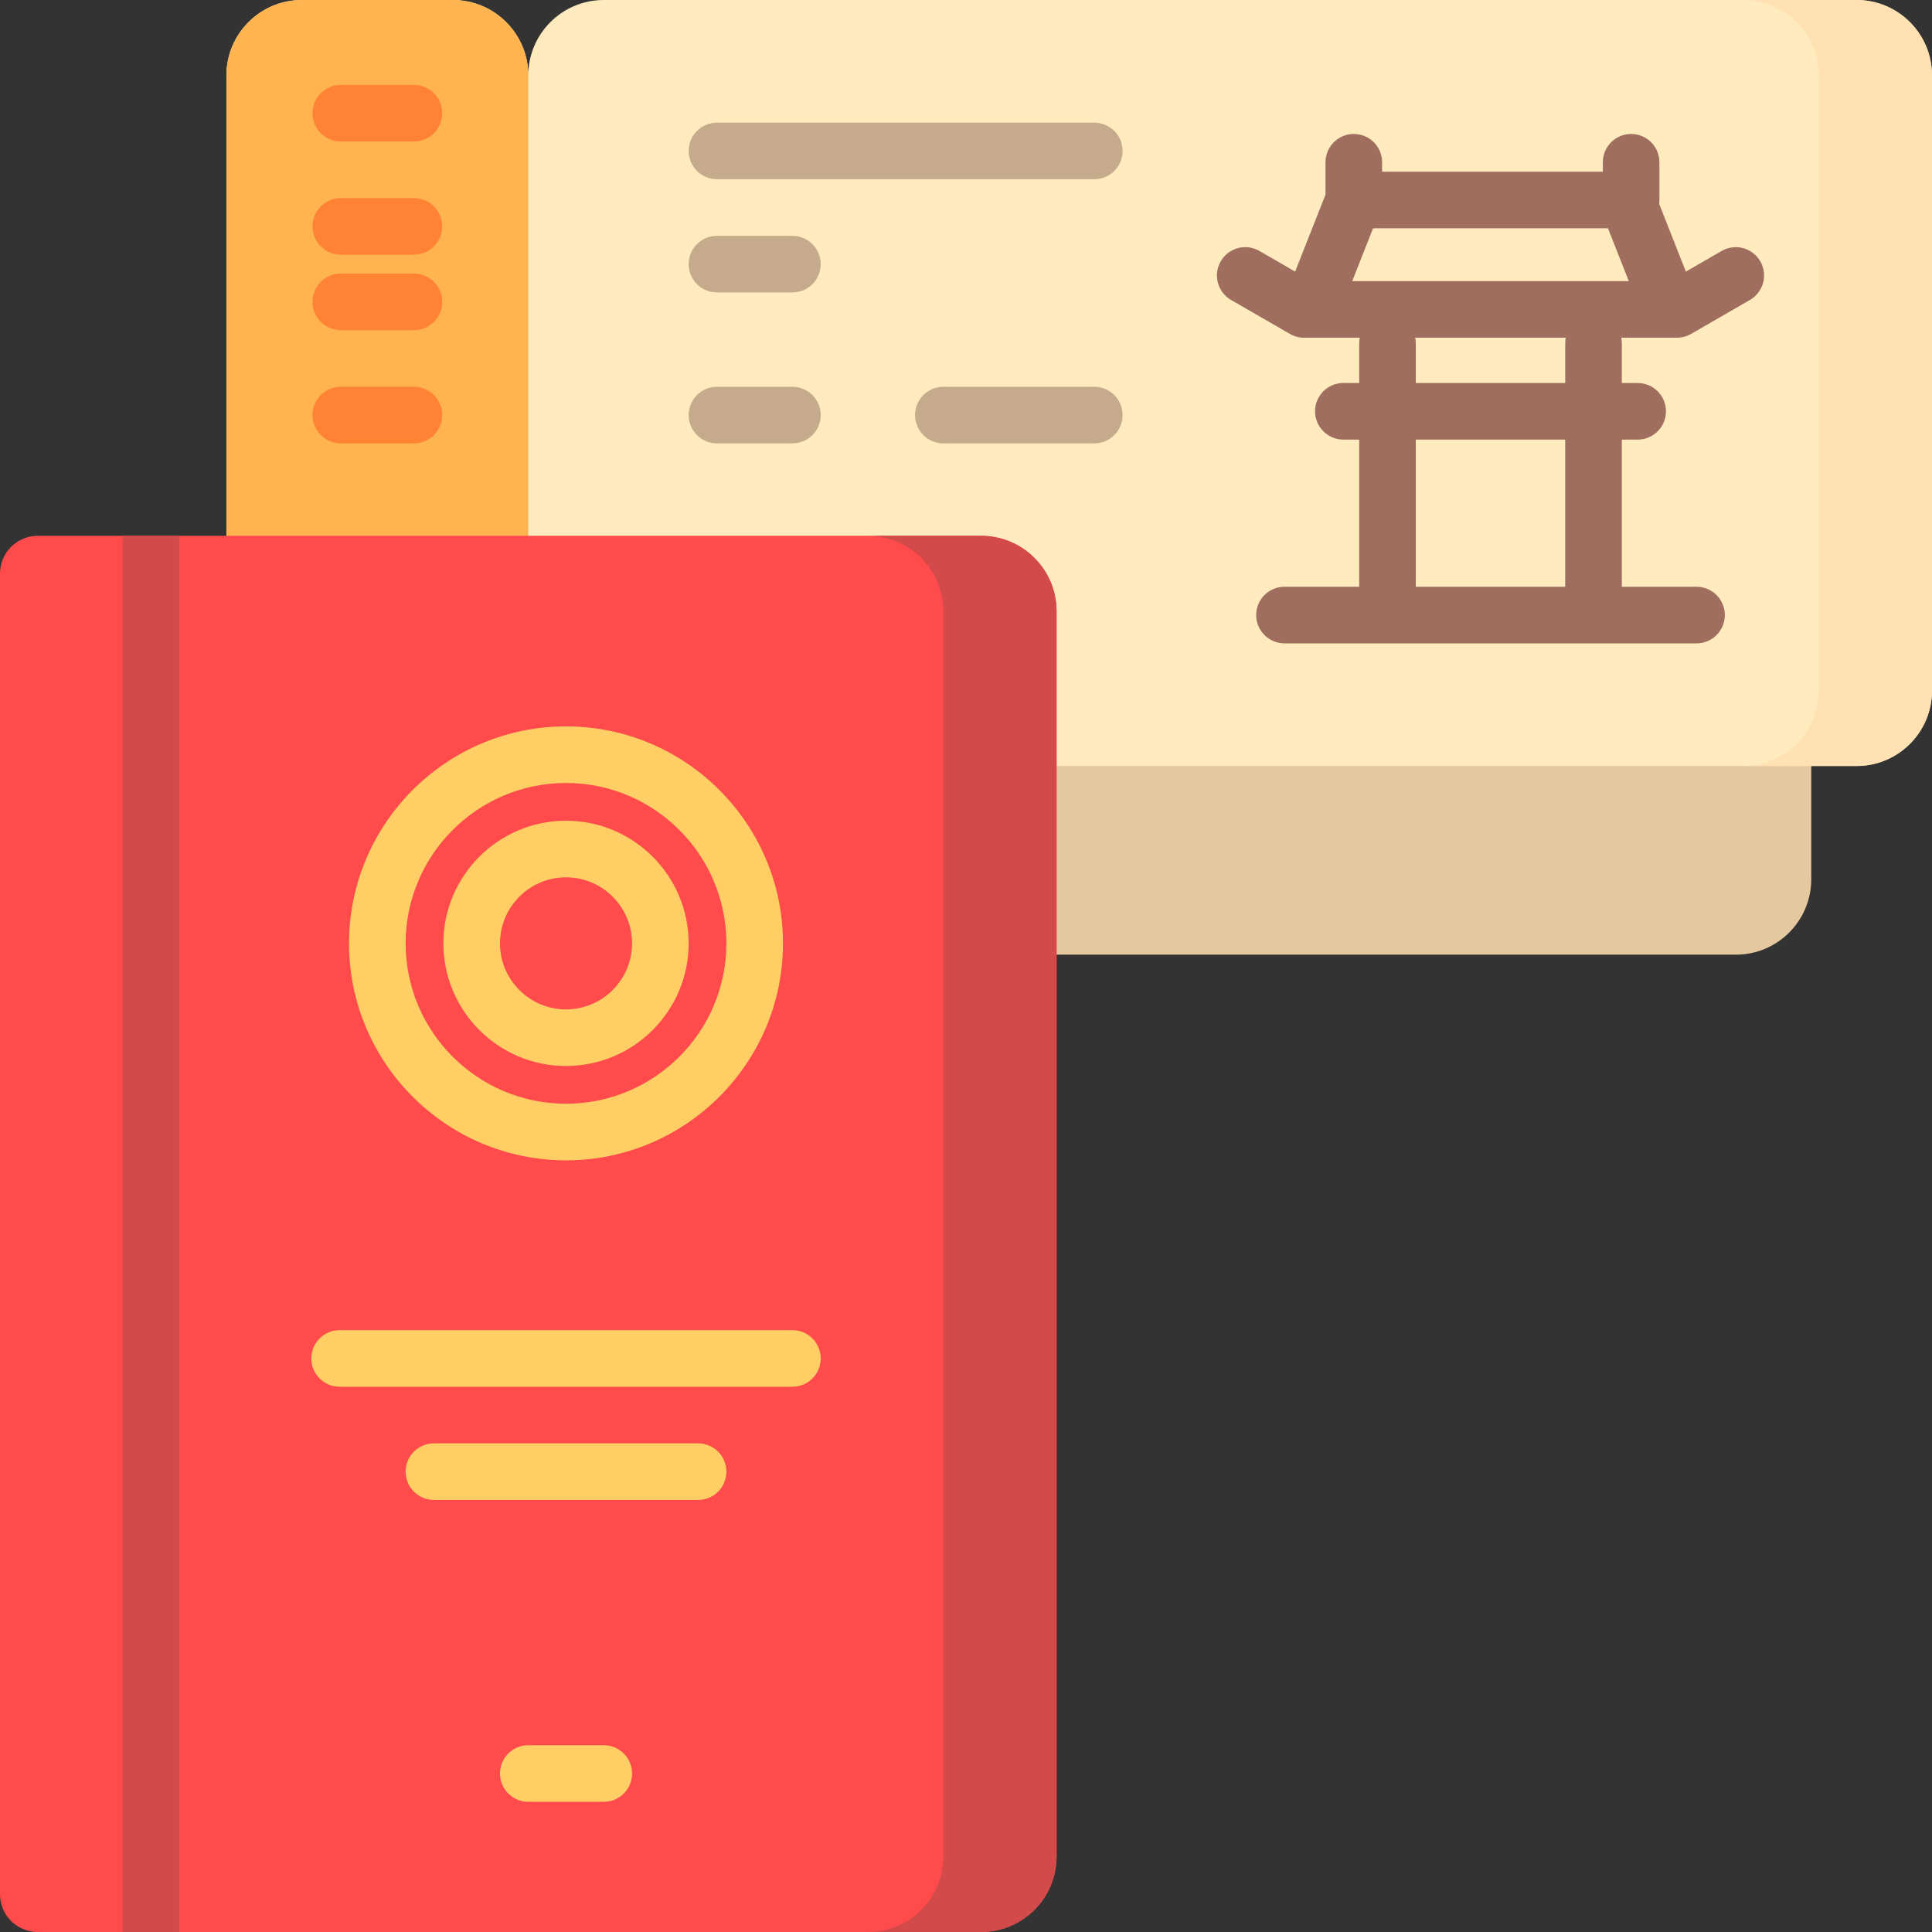 <?xml version="1.0" encoding="iso-8859-1"?>
<!-- Generator: Adobe Illustrator 19.0.0, SVG Export Plug-In . SVG Version: 6.00 Build 0)  -->
<svg version="1.1" id="Capa_1" xmlns="http://www.w3.org/2000/svg" xmlns:xlink="http://www.w3.org/1999/xlink" x="0px" y="0px"
	 viewBox="0 0 512 512" style="enable-background:new 0 0 512 512;" xml:space="preserve">
<rect x="0" y="0" width="512" height="512" fill="#333333" stroke="none"/>
<path style="fill:#E6C8A0;" d="M480,70v163c0,11.046-8.954,20-20,20H128c-11.046,0-20-8.954-20-20V70c0-11.046,8.954-20,20-20h332
	C471.046,50,480,58.954,480,70z"/>
<path style="fill:#FFEBBE;" d="M512,20v163c0,11.046-8.954,20-20,20H160c-11.046,0-20-8.954-20-20c0,11.046-8.954,20-20,20H80
	c-11.046,0-20-8.954-20-20V20C60,8.954,68.954,0,80,0h40c11.046,0,20,8.954,20,20c0-11.046,8.954-20,20-20h332
	C503.046,0,512,8.954,512,20z"/>
<path style="fill:#FFE1B3;" d="M512,20v163c0,11.046-8.954,20-20,20h-30c11.046,0,20-8.954,20-20V20c0-11.046-8.954-20-20-20h30
	C503.046,0,512,8.954,512,20z"/>
<path style="fill:#C5AB8C;" d="M182.5,40c0-4.142,3.357-7.5,7.5-7.5h100c4.143,0,7.5,3.358,7.5,7.5s-3.357,7.5-7.5,7.5H190
	C185.857,47.5,182.5,44.142,182.5,40z M210,62.5h-20c-4.143,0-7.5,3.358-7.5,7.5s3.357,7.5,7.5,7.5h20c4.143,0,7.5-3.358,7.5-7.5
	S214.143,62.5,210,62.5z M210,102.5h-20c-4.143,0-7.5,3.358-7.5,7.5s3.357,7.5,7.5,7.5h20c4.143,0,7.5-3.358,7.5-7.5
	S214.143,102.5,210,102.5z M290,102.5h-40c-4.143,0-7.5,3.358-7.5,7.5s3.357,7.5,7.5,7.5h40c4.143,0,7.5-3.358,7.5-7.5
	S294.143,102.5,290,102.5z"/>
<path style="fill:#A06E5F;" d="M466.496,69.252c-2.07-3.588-6.657-4.817-10.244-2.749l-9.479,5.469l-7.083-17.956
	c0.045-0.333,0.077-0.671,0.077-1.016V43c0-4.142-3.357-7.5-7.5-7.5s-7.5,3.358-7.5,7.5v2.5h-58.493V43c0-4.142-3.357-7.5-7.5-7.5
	s-7.5,3.358-7.5,7.5v8.574l-8.047,20.397l-9.479-5.469c-3.589-2.07-8.176-0.84-10.244,2.749c-2.07,3.588-0.84,8.174,2.748,10.245
	l15.6,9c1.14,0.657,2.433,1.003,3.748,1.003h14.751c-0.098,0.485-0.151,0.986-0.151,1.5v10.5H356c-4.143,0-7.5,3.358-7.5,7.5
	s3.357,7.5,7.5,7.5h4.2v39h-19.8c-4.143,0-7.5,3.358-7.5,7.5s3.357,7.5,7.5,7.5h109.2c4.143,0,7.5-3.358,7.5-7.5s-3.357-7.5-7.5-7.5
	h-19.8v-39h4.2c4.143,0,7.5-3.358,7.5-7.5s-3.357-7.5-7.5-7.5h-4.2V91c0-0.514-0.052-1.015-0.151-1.5h12.994
	c0.009,0,0.017,0.002,0.026,0.002c0.014,0,0.028-0.002,0.042-0.002h1.689c1.315,0,2.608-0.346,3.748-1.003l15.6-9
	C467.336,77.426,468.566,72.84,466.496,69.252z M358.354,74.5l5.523-14h62.246l5.523,14H358.354z M414.8,155.5h-39.6v-39h39.6V155.5
	z M414.8,91v10.5h-39.6V91c0-0.514-0.052-1.015-0.151-1.5h39.901C414.852,89.985,414.8,90.486,414.8,91z"/>
<path style="fill:#FFB450;" d="M140,20v163c0,11.046-8.954,20-20,20H80c-11.046,0-20-8.954-20-20V20C60,8.954,68.954,0,80,0h40
	C131.046,0,140,8.954,140,20z"/>
<path style="fill:#FF8235;" d="M82.813,30c0-4.142,3.357-7.5,7.5-7.5h19.375c4.143,0,7.5,3.358,7.5,7.5s-3.357,7.5-7.5,7.5H90.313
	C86.17,37.5,82.813,34.142,82.813,30z M109.688,52.5H90.313c-4.143,0-7.5,3.358-7.5,7.5s3.357,7.5,7.5,7.5h19.375
	c4.143,0,7.5-3.358,7.5-7.5S113.83,52.5,109.688,52.5z M109.688,72.5H90.313c-4.143,0-7.5,3.358-7.5,7.5s3.357,7.5,7.5,7.5h19.375
	c4.143,0,7.5-3.358,7.5-7.5S113.83,72.5,109.688,72.5z M109.688,102.5H90.313c-4.143,0-7.5,3.358-7.5,7.5s3.357,7.5,7.5,7.5h19.375
	c4.143,0,7.5-3.358,7.5-7.5S113.83,102.5,109.688,102.5z"/>
<path style="fill:#FF4B4B;" d="M280,162v330c0,11.046-8.954,20-20,20H10c-5.523,0-10-4.477-10-10V152c0-5.523,4.477-10,10-10h250
	C271.046,142,280,150.954,280,162z"/>
<g>
	<path style="fill:#D24A4A;" d="M280,162v330c0,11.046-8.954,20-20,20h-30c11.046,0,20-8.954,20-20V162c0-11.046-8.954-20-20-20h30
		C271.046,142,280,150.954,280,162z"/>
	<path style="fill:#D24A4A;" d="M47.5,142v370h-15V142H47.5z"/>
</g>
<path style="fill:#FFCF65;" d="M150,307.5c31.706,0,57.5-25.794,57.5-57.5s-25.794-57.5-57.5-57.5S92.5,218.294,92.5,250
	S118.294,307.5,150,307.5z M150,207.5c23.435,0,42.5,19.065,42.5,42.5s-19.065,42.5-42.5,42.5s-42.5-19.065-42.5-42.5
	S126.565,207.5,150,207.5z M150,282.5c17.921,0,32.5-14.58,32.5-32.5s-14.579-32.5-32.5-32.5s-32.5,14.58-32.5,32.5
	S132.079,282.5,150,282.5z M150,232.5c9.649,0,17.5,7.851,17.5,17.5c0,9.649-7.851,17.5-17.5,17.5s-17.5-7.851-17.5-17.5
	S140.351,232.5,150,232.5z M217.5,360c0,4.142-3.357,7.5-7.5,7.5H90c-4.143,0-7.5-3.358-7.5-7.5s3.357-7.5,7.5-7.5h120
	C214.143,352.5,217.5,355.858,217.5,360z M192.5,390c0,4.142-3.357,7.5-7.5,7.5h-70c-4.143,0-7.5-3.358-7.5-7.5s3.357-7.5,7.5-7.5
	h70C189.143,382.5,192.5,385.858,192.5,390z M167.5,470c0,4.142-3.357,7.5-7.5,7.5h-20c-4.143,0-7.5-3.358-7.5-7.5
	s3.357-7.5,7.5-7.5h20C164.143,462.5,167.5,465.858,167.5,470z"/>
<g>
</g>
<g>
</g>
<g>
</g>
<g>
</g>
<g>
</g>
<g>
</g>
<g>
</g>
<g>
</g>
<g>
</g>
<g>
</g>
<g>
</g>
<g>
</g>
<g>
</g>
<g>
</g>
<g>
</g>
</svg>
